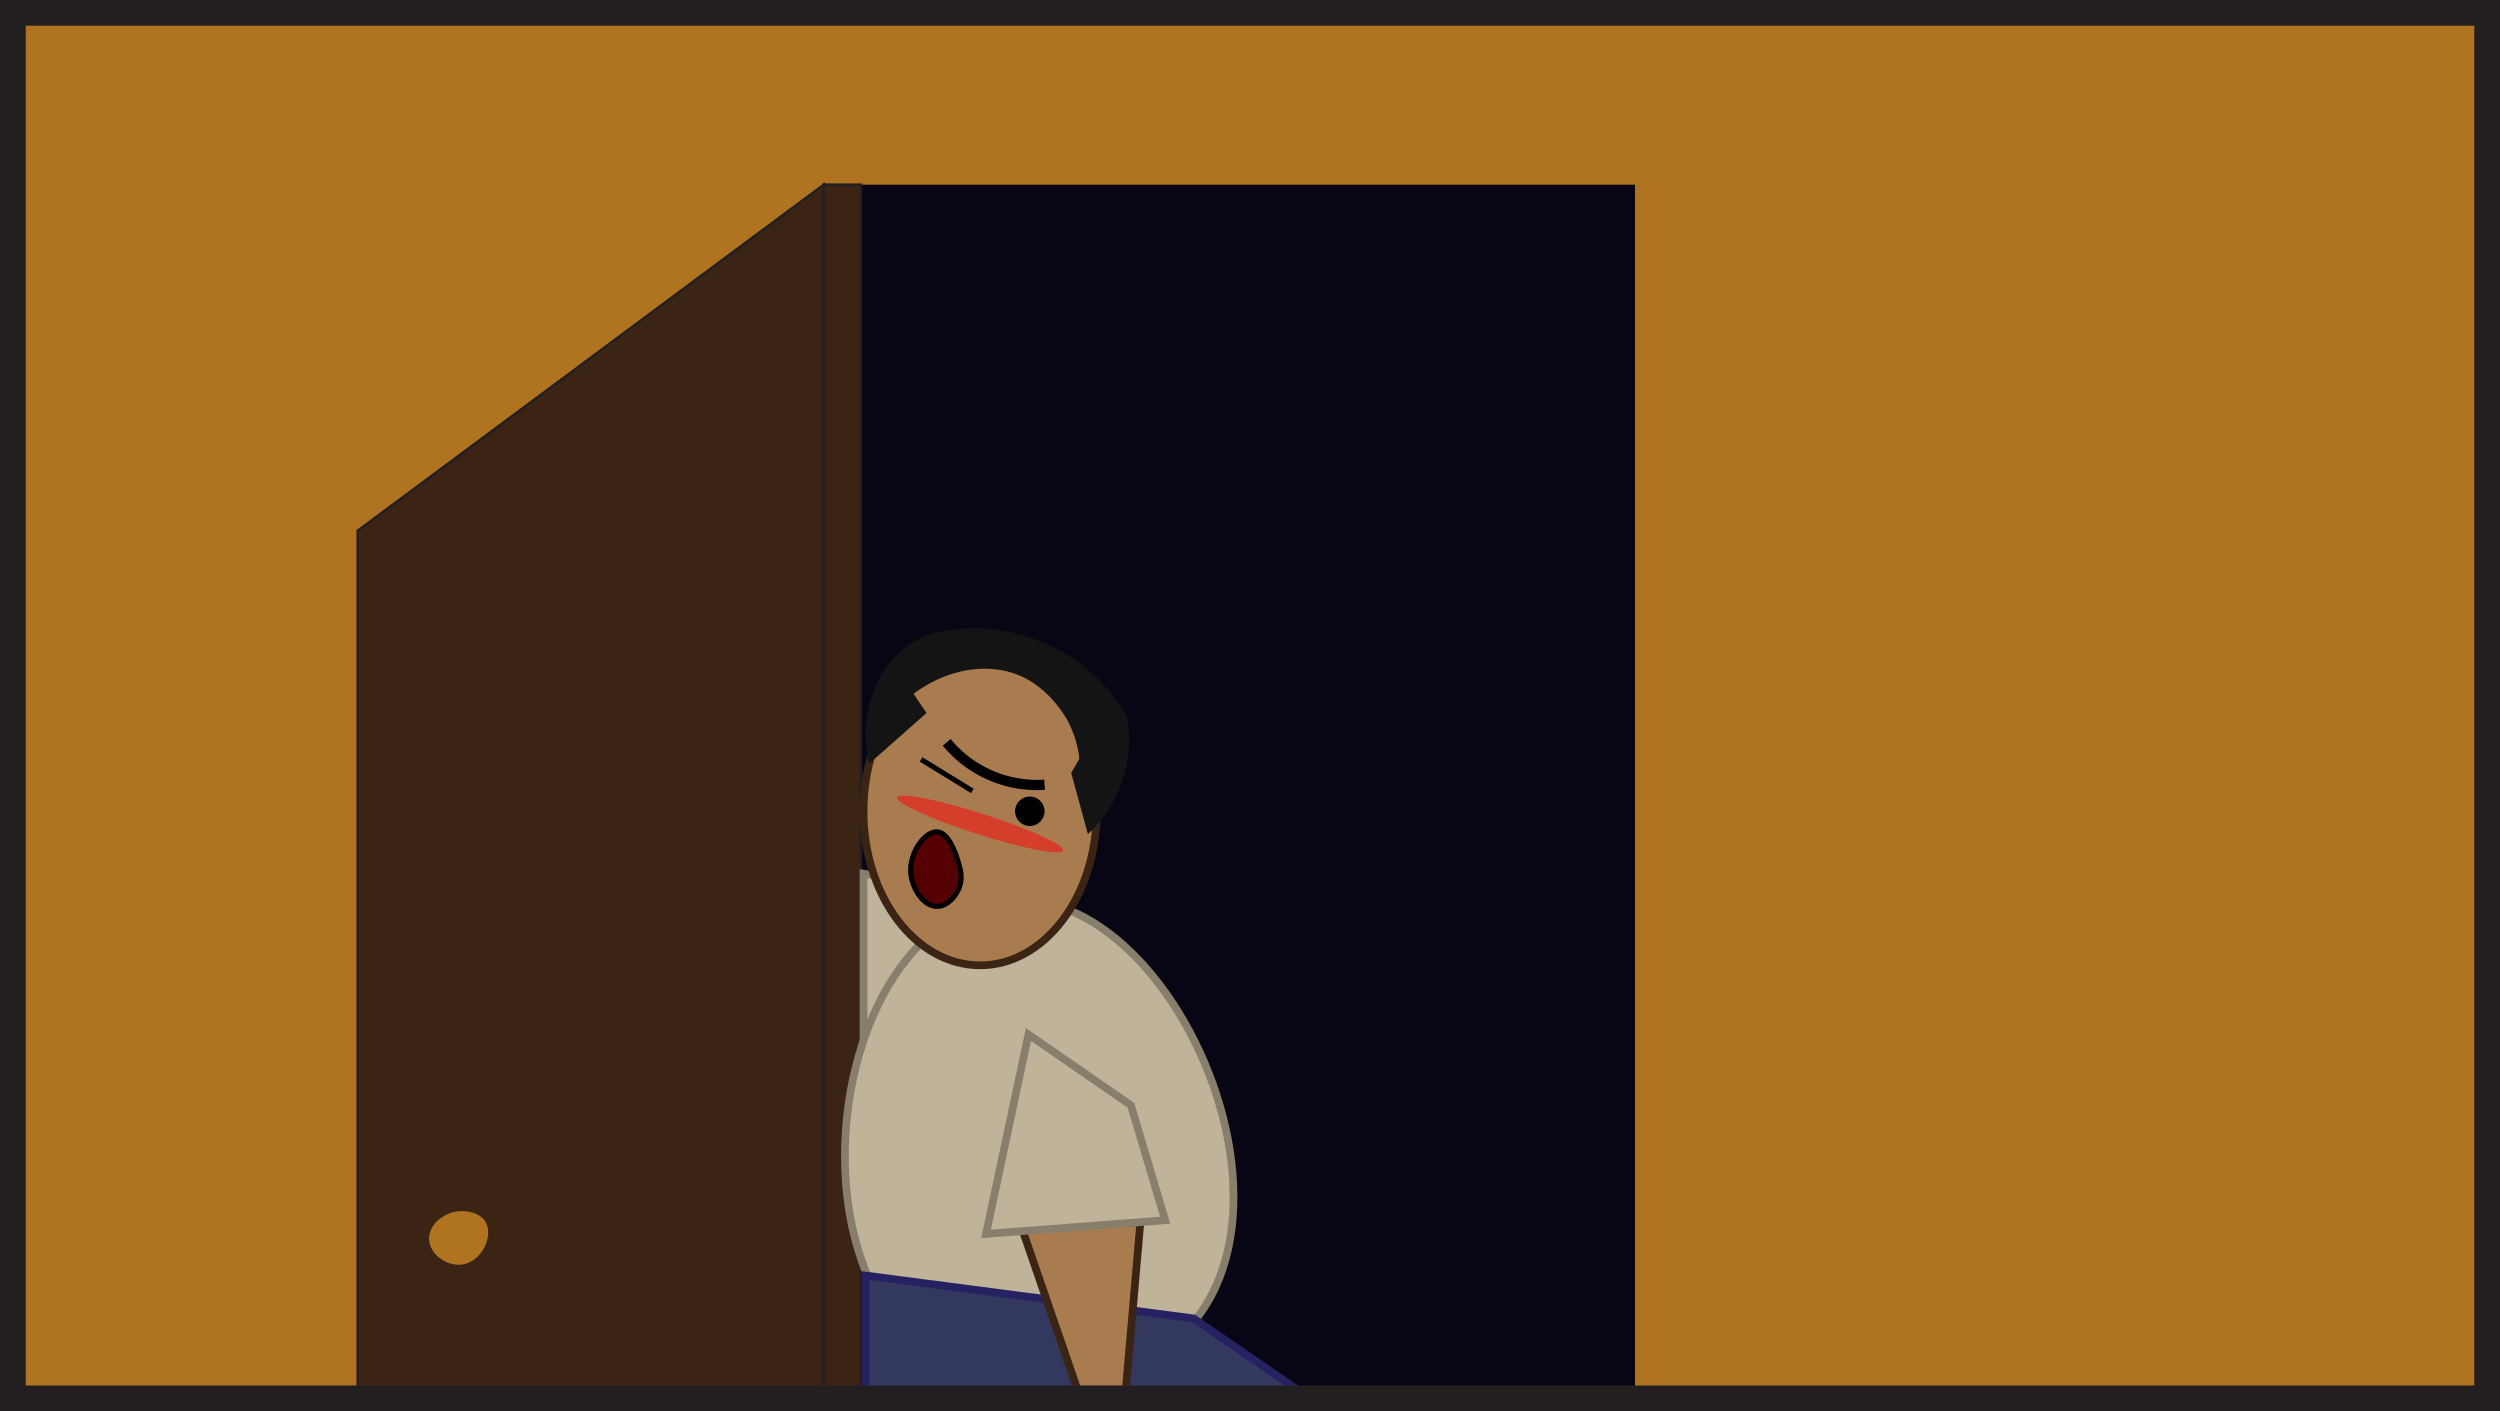<svg xmlns="http://www.w3.org/2000/svg" viewBox="0 0 972.31 548.84"><defs><style>.cls-1{fill:#080614;}.cls-1,.cls-13,.cls-3,.cls-4{stroke:#231f20;}.cls-1,.cls-10,.cls-13,.cls-3,.cls-4,.cls-5,.cls-6,.cls-7,.cls-8,.cls-9{stroke-miterlimit:10;}.cls-2{fill:#b07320;}.cls-3{fill:#3c2415;}.cls-4{fill:#414042;}.cls-5{fill:#bfb399;stroke:#877e6c;}.cls-5,.cls-6,.cls-7{stroke-width:3px;}.cls-6{fill:#32385e;stroke:#262262;}.cls-7{fill:#a97c50;stroke:#3c2415;}.cls-13,.cls-8,.cls-9{fill:none;}.cls-10,.cls-8,.cls-9{stroke:#000;}.cls-10,.cls-8{stroke-width:2px;}.cls-9{stroke-width:4px;}.cls-10{fill:#550002;}.cls-11{fill:#141414;}.cls-12{fill:#ff0007;opacity:0.5;}.cls-13{stroke-width:10px;}</style></defs><g id="Layer_1" data-name="Layer 1"><rect class="cls-1" x="332.53" y="69.33" width="304.94" height="474.51"/><rect class="cls-2" x="5" y="5" width="315.39" height="538.84"/><rect class="cls-2" x="635.9" y="5" width="331.41" height="538.84"/><rect class="cls-2" x="447.74" y="-445.82" width="66.83" height="962.31" transform="translate(521.49 -442.74) rotate(90)"/><rect class="cls-3" x="320.39" y="71.83" width="14.45" height="472.01"/><polygon class="cls-3" points="320.39 71.83 139.13 206.41 139.13 543.84 320.39 543.84 320.39 71.83"/><path class="cls-2" d="M183.94,472.35c3.05,5.51-1.71,15.31-9.14,16.37-5.83.83-12.7-3.78-12.91-9.86-.19-5.59,5.33-9.73,10.15-10.68C176.17,467.36,181.81,468.49,183.94,472.35Z" transform="translate(5 3.08)"/><path class="cls-4" d="M198.66,563.56" transform="translate(5 3.08)"/><polygon class="cls-5" points="376.28 424.02 335.84 424.02 335.84 339.8 376.28 346.23 376.28 424.02"/><path class="cls-5" d="M396.49,347.23c-87-7.2-106.47,188.84-1,188.75C528.35,535.86,469.82,354.67,396.49,347.23Z" transform="translate(5 3.08)"/><polygon class="cls-6" points="336.66 496.09 336.66 543.84 509.54 543.84 464.15 512.75 336.66 496.09"/><polygon class="cls-7" points="397.44 477.72 443.52 475.31 437.6 543.28 420.48 544.52 397.44 477.72"/><polygon class="cls-5" points="453.16 474.57 383.49 479.89 399.99 402.33 439.86 429.9 453.16 474.57"/><circle cx="400.51" cy="290.23" r="5.74"/><ellipse class="cls-7" cx="381.19" cy="315.52" rx="45.34" ry="59.91"/><circle cx="400.51" cy="315.52" r="5.74"/><line class="cls-8" x1="358.23" y1="295.37" x2="378.17" y2="307.61"/><path class="cls-9" d="M363.2,285.64a45.5,45.5,0,0,0,38.06,16.49" transform="translate(5 3.08)"/><path class="cls-10" d="M368.12,342c-1.23,3.3-4.48,7.33-8.51,7.44-5.47.16-9.82-7-10.37-12.76-.76-8.07,5.54-16.68,10.37-16.22,4.62.43,7.26,9.09,8,11.43C368.5,334.91,369.52,338.25,368.12,342Z" transform="translate(5 3.08)"/><path class="cls-11" d="M333.05,293.93l22.31-19.72-5.06-7.45c13.38-10,30-12.64,42.81-6.38,10.34,5.06,16,14.9,16.76,16.22A41,41,0,0,1,414.8,292l-3.18,5.56q3.24,11.88,6.49,23.76a50.68,50.68,0,0,0,14.62-24.73,50,50,0,0,0,.54-21.28,69.24,69.24,0,0,0-60.9-34,66.78,66.78,0,0,0-13,1.59,34.12,34.12,0,0,0-14.89,8,33.62,33.62,0,0,0-7.71,10.64,46.77,46.77,0,0,0-3.69,32.48Z" transform="translate(5 3.08)"/><ellipse class="cls-12" cx="376.19" cy="317.42" rx="4.05" ry="33.92" transform="translate(-35.87 581.9) rotate(-72.24)"/></g><g id="Layer_3" data-name="Layer 3"><rect class="cls-13" x="5" y="5" width="962.31" height="538.84"/></g></svg>